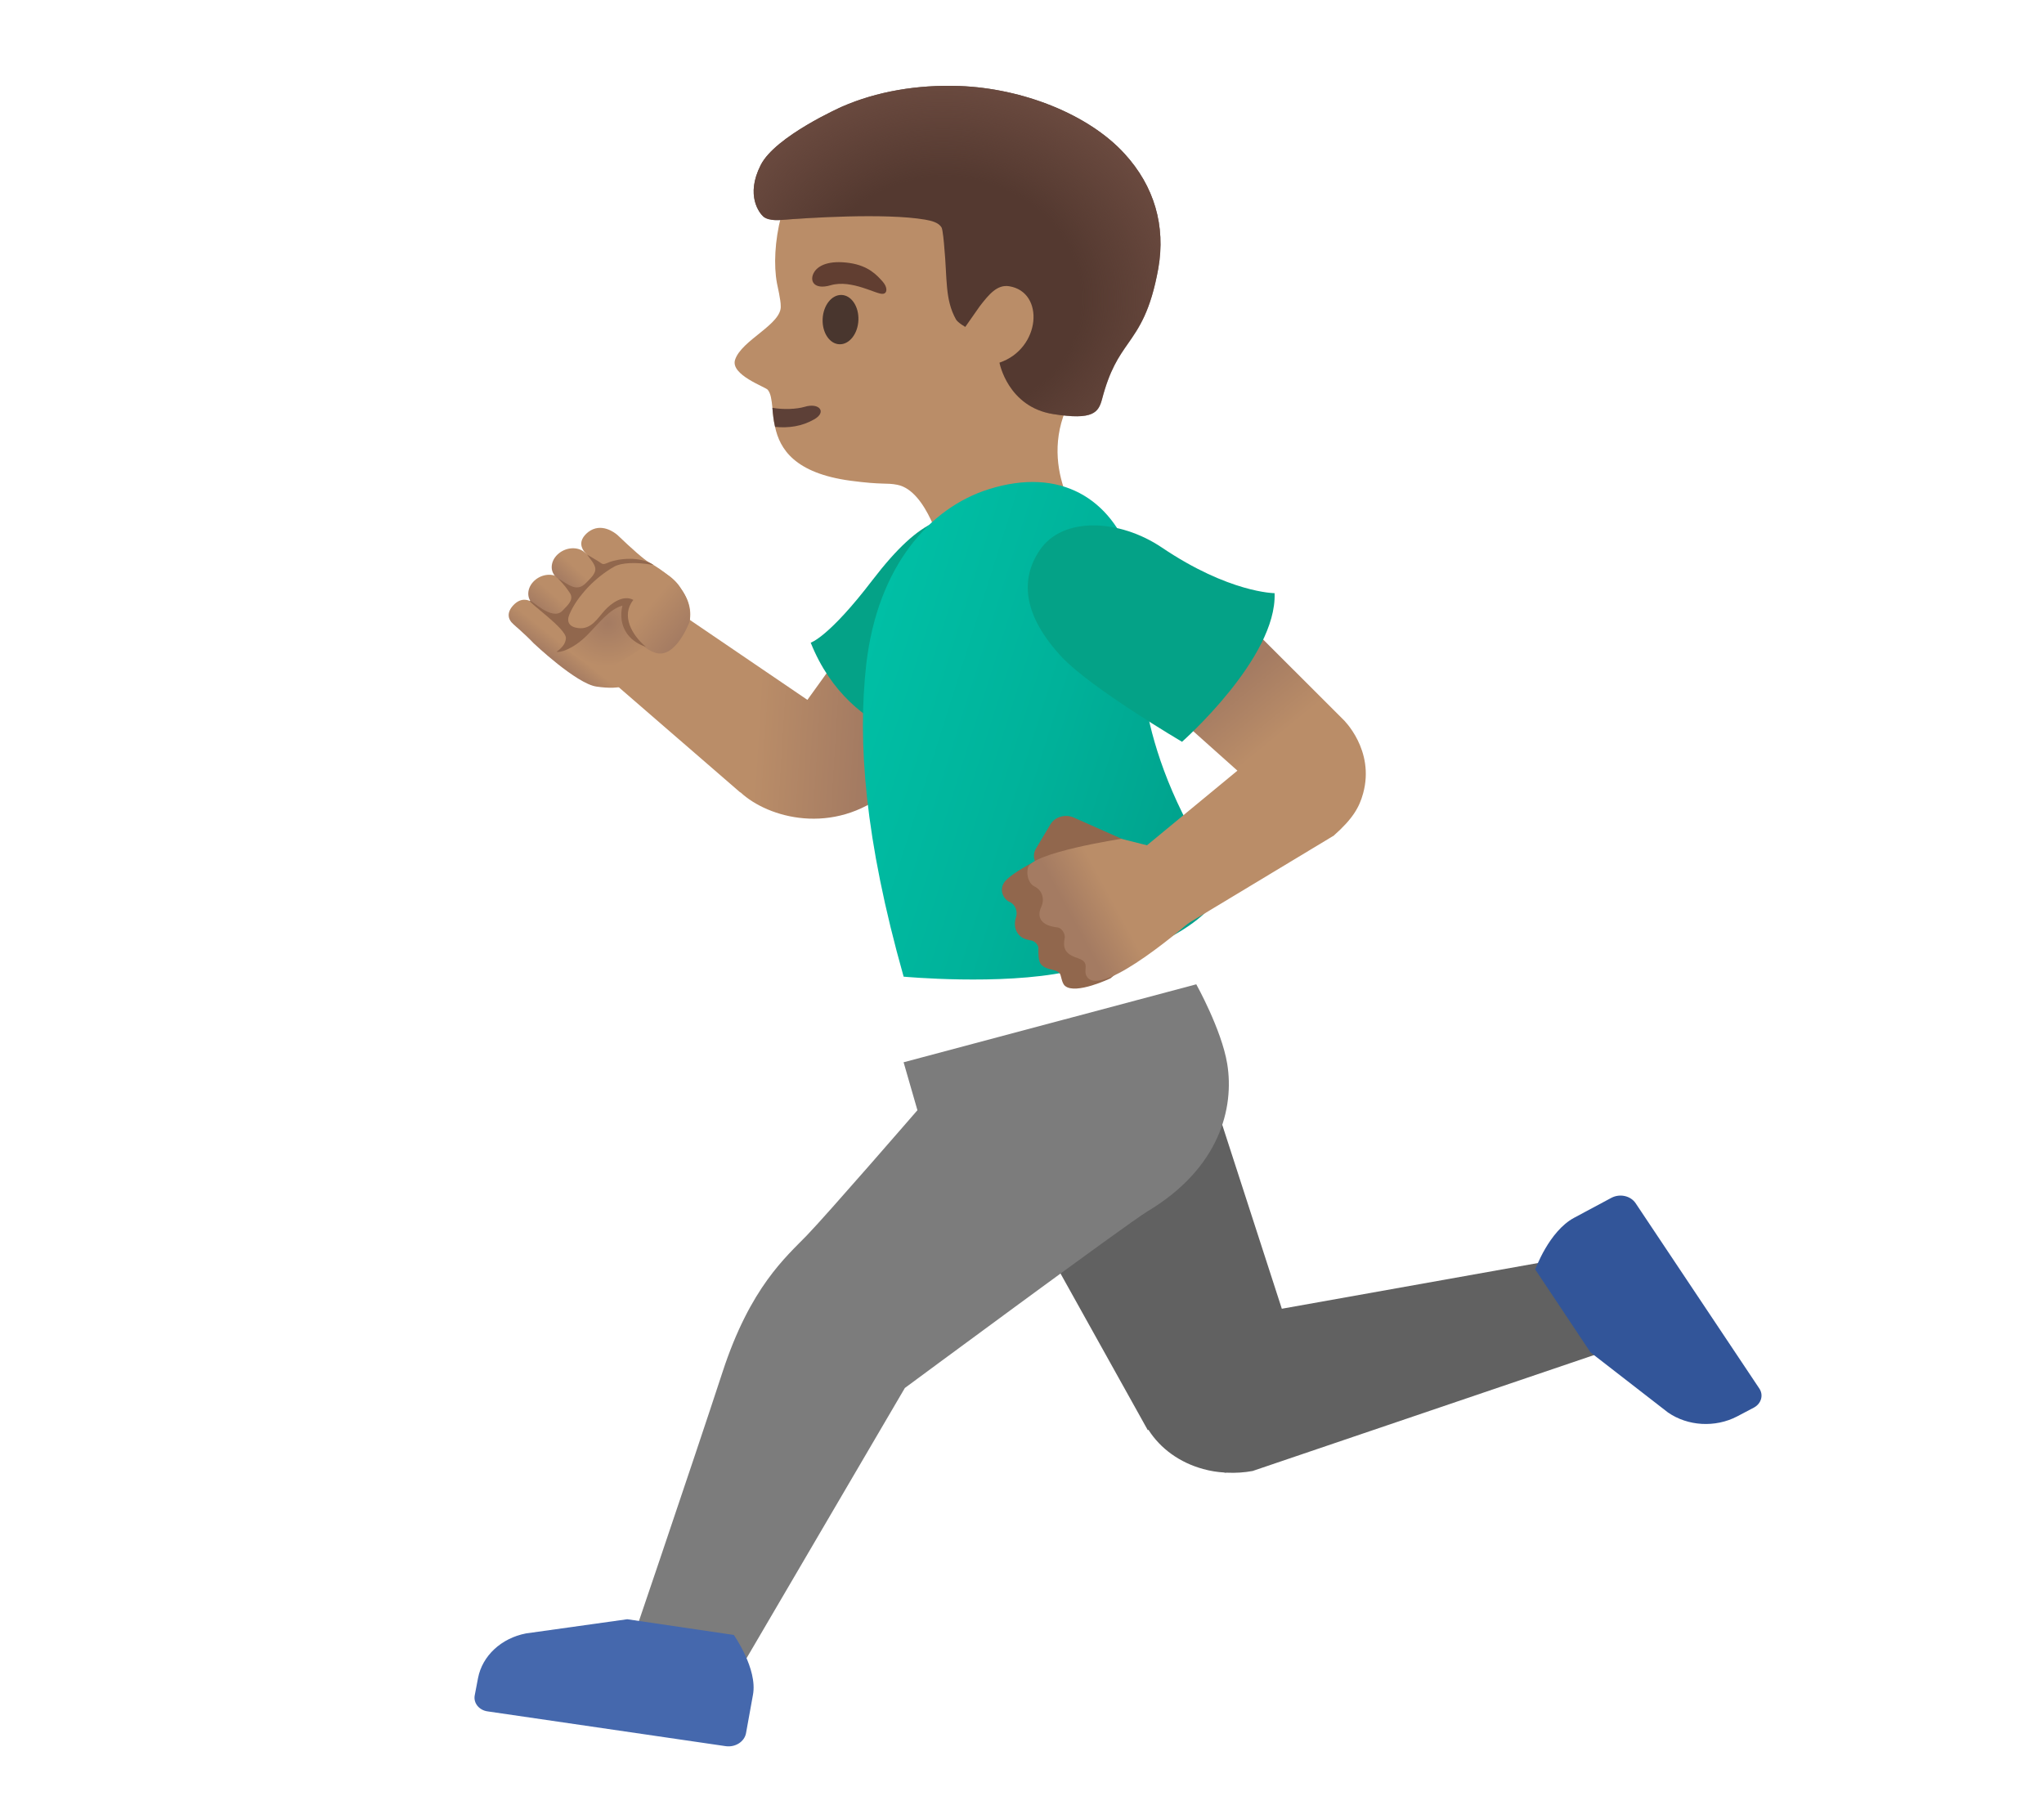 <svg width="80" height="71" viewBox="0 0 80 71" fill="none" xmlns="http://www.w3.org/2000/svg">
<g clip-path="url(#clip0_37_2843)">
<path d="M42.251 20.355C42.251 20.355 42.939 22.726 39.991 23.341C37.411 23.884 36.87 21.557 36.87 21.557C36.87 21.557 36.299 19.208 35.12 18.977C34.672 18.889 34.573 18.988 33.29 18.818C31.097 18.522 30.52 17.572 30.335 16.71C30.274 16.447 30.249 16.189 30.231 15.964C30.2 15.651 30.169 15.399 30.047 15.256C29.948 15.141 28.585 14.674 28.769 14.087C29.015 13.307 30.624 12.687 30.556 11.963C30.562 11.776 30.427 11.167 30.409 11.085C30.28 10.393 30.323 9.427 30.569 8.472C31.244 5.837 33.167 3.845 36.465 3.565C39.419 3.324 42.797 5.288 44.179 7.632C45.064 9.136 43.78 13.017 42.269 15.069C40.304 17.748 42.251 20.355 42.251 20.355Z" fill="#BA8D68"/>
<path d="M31.859 16.419C31.392 16.688 30.864 16.764 30.336 16.71C30.274 16.446 30.25 16.188 30.231 15.963C30.649 16.04 31.177 16.018 31.491 15.925C32.068 15.749 32.375 16.133 31.859 16.419Z" fill="#5D4037"/>
<path d="M33.597 12.535C33.62 12.002 33.325 11.559 32.938 11.546C32.552 11.532 32.22 11.954 32.197 12.487C32.174 13.02 32.469 13.463 32.855 13.476C33.242 13.489 33.574 13.068 33.597 12.535Z" fill="#49362E"/>
<path d="M32.511 11.166C31.835 11.364 31.657 10.969 31.878 10.634C32.038 10.393 32.443 10.179 33.248 10.294C34.003 10.404 34.329 10.782 34.538 11.013C34.746 11.243 34.734 11.479 34.562 11.501C34.322 11.545 33.346 10.925 32.511 11.166Z" fill="#613E31"/>
<g filter="url(#filter0_d_37_2843)">
<path d="M61.575 45.849L50.169 47.885L46.993 38.077L39.359 42.649L44.924 52.639L44.948 52.622C45.415 53.362 46.182 53.912 47.092 54.159C47.368 54.236 47.645 54.28 47.927 54.296V54.307L48.019 54.302C48.363 54.318 48.701 54.296 49.026 54.236L63.104 49.455L61.575 45.849Z" fill="#616161"/>
</g>
<g filter="url(#filter1_d_37_2843)">
<path d="M64.019 43.758C63.823 43.462 63.399 43.368 63.067 43.544L61.612 44.323C60.623 44.85 60.088 46.349 60.088 46.349L62.25 49.593L65.278 51.942C66.058 52.485 67.133 52.545 67.987 52.101L68.644 51.755C68.933 51.601 69.031 51.267 68.859 51.009L64.019 43.758Z" fill="#325599"/>
</g>
<g filter="url(#filter2_d_37_2843)">
<path d="M28.407 62.952L35.415 50.987C35.415 50.987 44.143 44.532 44.905 44.077C47.748 42.375 48.314 40.01 48.031 38.292C47.81 36.958 46.821 35.185 46.821 35.185L35.366 38.237L35.907 40.114C35.907 40.114 32.4 44.164 31.583 45.01C30.766 45.855 29.365 47.035 28.278 50.367C27.13 53.879 24.249 62.348 24.249 62.348L28.407 62.952Z" fill="#7C7C7C"/>
</g>
<g filter="url(#filter3_d_37_2843)">
<path d="M28.401 66.679C28.782 66.734 29.138 66.503 29.199 66.168L29.47 64.67C29.66 63.654 28.72 62.326 28.72 62.326L24.55 61.711L20.588 62.266C19.618 62.452 18.875 63.144 18.709 64.017L18.58 64.692C18.524 64.988 18.746 65.268 19.077 65.317L28.401 66.679Z" fill="#4568AD"/>
</g>
<path d="M31.601 27.396L26.098 23.653L23.42 26.211L28.972 31.019L28.979 31.013C30.066 32.029 32.615 32.72 34.734 30.997C36.748 29.356 39.236 25.86 39.236 25.86L34.93 22.775L31.601 27.396Z" fill="url(#paint0_linear_37_2843)"/>
<path d="M31.73 25.157C33.309 29.104 37.178 29.224 37.178 29.224L40.262 24.504C40.66 23.894 40.771 23.168 40.571 22.485C40.37 21.801 39.875 21.217 39.193 20.86L38.683 20.591C37.264 19.85 36.061 20.212 34.15 22.704C32.437 24.949 31.73 25.157 31.73 25.157Z" fill="#04A287"/>
<path d="M35.367 38.231C33.843 32.83 33.561 29.038 33.905 25.997C34.347 22.166 36.392 19.877 38.69 19.153C41.527 18.258 43.493 19.548 44.285 21.842C44.825 23.406 44.721 24.608 44.678 25.355C44.678 25.355 44.285 29.455 47.933 34.587C47.933 34.587 47.583 36.815 41.761 38.039C39.169 38.582 35.367 38.231 35.367 38.231Z" fill="url(#paint1_linear_37_2843)"/>
<path d="M44.745 33.209C44.745 33.209 42.079 32.024 42.049 32.013C41.969 31.975 41.881 31.951 41.791 31.942C41.701 31.934 41.61 31.942 41.523 31.966C41.436 31.989 41.356 32.028 41.285 32.079C41.215 32.131 41.158 32.194 41.115 32.266L40.544 33.221C40.452 33.38 40.446 33.555 40.507 33.715C40.2 33.874 39.444 34.291 39.285 34.571C39.1 34.889 39.309 35.224 39.506 35.301C39.733 35.389 39.837 35.674 39.77 35.888C39.696 36.108 39.702 36.333 39.819 36.514C39.936 36.695 40.083 36.766 40.366 36.816C40.501 36.837 40.642 36.991 40.642 37.112C40.636 37.299 40.636 37.622 40.74 37.743C40.949 37.99 41.293 37.913 41.471 38.094C41.539 38.166 41.545 38.479 41.686 38.594C42.104 38.945 43.461 38.297 43.461 38.297L46.053 36.151L44.745 33.209Z" fill="#91674D"/>
<path d="M43.886 32.835L45.526 33.247L46.649 36.019C46.649 36.019 43.142 39.103 42.547 38.242C42.356 37.973 42.706 37.682 42.197 37.512C41.834 37.391 41.564 37.237 41.668 36.738C41.711 36.551 41.545 36.321 41.398 36.304C40.735 36.233 40.563 35.904 40.759 35.486C40.87 35.256 40.845 34.866 40.471 34.691C40.335 34.625 40.145 34.356 40.231 33.972C40.372 33.373 43.886 32.835 43.886 32.835Z" fill="url(#paint2_linear_37_2843)"/>
<path d="M46.14 36.364L52.214 32.703V32.698C52.945 32.05 53.203 31.6 53.351 31.057C53.818 29.355 52.577 28.17 52.577 28.17L46.957 22.555L43.493 25.755L48.431 30.167L44.739 33.214L46.14 36.364Z" fill="url(#paint3_linear_37_2843)"/>
<path d="M46.263 29.037C46.263 29.037 49.985 25.749 49.886 23.219C49.886 23.219 48.111 23.213 45.47 21.43C43.806 20.31 41.595 20.216 40.704 21.523C39.912 22.675 40.041 24.097 41.564 25.727C42.706 26.94 46.263 29.037 46.263 29.037Z" fill="#04A287"/>
<path d="M23.144 24.307L23.126 24.318C22.862 24.614 22.407 24.697 22.112 24.494L20.915 23.687C20.62 23.489 20.595 23.083 20.859 22.787C21.123 22.49 21.578 22.408 21.873 22.611L23.07 23.418C23.371 23.621 23.414 24.011 23.144 24.307Z" fill="url(#paint4_linear_37_2843)"/>
<path d="M24.152 20.931C24.171 20.942 24.177 20.953 24.177 20.953C24.723 21.474 25.209 21.908 25.417 22.023C25.97 22.336 26.486 22.731 26.805 23.285C27.401 24.323 26.64 25.343 25.749 26.095C24.864 26.853 24.306 27.017 23.341 26.875C22.555 26.76 20.891 25.184 20.891 25.184C20.719 25.003 20.522 24.817 20.326 24.641C20.252 24.575 20.172 24.509 20.098 24.438L20.092 24.432C19.865 24.235 19.834 23.971 20.086 23.697C20.418 23.335 20.743 23.521 20.78 23.549L20.786 23.554C20.94 23.68 21.106 23.851 21.229 23.933C21.585 24.169 21.781 24.213 21.781 24.213L23.464 22.303L22.893 21.622C22.893 21.622 22.887 21.611 22.868 21.595C22.807 21.507 22.567 21.194 23.022 20.826C23.526 20.442 24.048 20.843 24.152 20.931Z" fill="url(#paint5_linear_37_2843)"/>
<path d="M24.096 23.521C23.801 23.801 23.34 23.845 23.064 23.625L21.792 22.61C21.516 22.391 21.528 21.984 21.823 21.704C22.118 21.425 22.579 21.381 22.855 21.6L24.126 22.616C24.397 22.841 24.384 23.241 24.096 23.521Z" fill="url(#paint6_linear_37_2843)"/>
<path d="M22.443 23.686C22.72 23.329 23.058 22.89 23.432 22.512C23.488 22.457 23.537 22.407 23.592 22.358C24.108 21.88 24.784 21.798 25.631 22.21C25.662 22.226 25.686 22.237 25.717 22.254C25.766 22.281 25.815 22.308 25.871 22.336L25.877 22.341C25.95 22.385 26.024 22.429 26.098 22.479C26.35 22.643 26.54 22.846 26.657 23.044C27.124 23.708 26.988 24.339 26.988 24.339C26.988 24.339 26.448 25.81 25.649 25.552C24.851 25.294 24.439 24.279 24.439 24.279L24.648 23.544C24.409 23.521 24.2 23.615 23.917 23.9C23.825 23.994 23.721 24.109 23.598 24.246C23.586 24.262 23.432 24.433 23.42 24.444C23.236 24.625 23.027 24.713 22.775 24.696C22.45 24.68 22.173 24.4 22.02 24.29C22.136 24.158 22.29 23.878 22.443 23.686Z" fill="url(#paint7_linear_37_2843)"/>
<path d="M22.081 25.381L23.076 24.651L23.604 24.114L24.292 23.576L24.532 23.669L24.384 24.372L24.9 25.063L25.226 25.31L23.537 26.38L22.081 25.381Z" fill="url(#paint8_radial_37_2843)"/>
<path d="M22.149 24.982C22.131 25.322 21.762 25.509 21.787 25.514C21.891 25.552 22.407 25.437 22.978 24.866C23.42 24.422 23.844 23.846 24.36 23.708C24.182 24.488 24.569 25.086 25.281 25.322C24.735 24.866 24.293 24.098 24.79 23.483C24.385 23.264 23.912 23.626 23.672 23.889C23.396 24.186 23.15 24.647 22.64 24.587C22.29 24.548 22.161 24.351 22.284 24.054C22.591 23.33 23.31 22.589 24.047 22.177C24.317 22.029 24.87 21.99 25.582 22.117C25.06 21.754 24.17 21.87 23.832 22.012C23.543 22.133 23.617 22.084 23.359 21.936C23.23 21.859 23.101 21.782 22.978 21.71C23.082 21.864 23.267 22.051 23.297 22.232C23.334 22.457 23.095 22.649 22.947 22.808C22.567 23.214 22.235 22.863 21.842 22.643C22.106 22.923 22.167 23.011 22.302 23.209C22.481 23.478 22.21 23.697 22.014 23.906C21.614 24.334 20.791 23.461 20.736 23.516C20.675 23.582 22.167 24.608 22.149 24.982Z" fill="#91674D"/>
<path d="M44.014 6.018C42.601 4.47 40.021 3.46 37.558 3.367C35.906 3.307 34.315 3.581 32.958 4.174C32.934 4.185 30.348 5.332 29.776 6.457C29.162 7.659 29.733 8.351 29.875 8.477C30.096 8.669 30.587 8.609 30.587 8.609C31.558 8.532 34.641 8.329 36.213 8.598C36.459 8.642 36.735 8.708 36.852 8.905C36.901 8.993 36.95 9.553 36.956 9.652C37.079 10.914 36.975 11.715 37.417 12.506C37.491 12.632 37.78 12.797 37.78 12.797L38.345 11.99C38.701 11.529 39.026 11.128 39.499 11.205C40.9 11.43 40.74 13.647 39.118 14.196C39.118 14.196 39.438 15.931 41.225 16.21C42.791 16.457 42.994 16.145 43.135 15.618C43.436 14.476 43.78 13.977 44.149 13.45C44.585 12.824 45.033 12.182 45.334 10.513C45.629 8.839 45.175 7.286 44.014 6.018Z" fill="#543930"/>
<path d="M44.014 6.018C42.601 4.47 40.021 3.46 37.558 3.367C35.906 3.307 34.315 3.581 32.958 4.174C32.934 4.185 30.348 5.332 29.776 6.457C29.162 7.659 29.733 8.351 29.875 8.477C30.096 8.669 30.587 8.609 30.587 8.609C31.558 8.532 34.641 8.329 36.213 8.598C36.459 8.642 36.735 8.708 36.852 8.905C36.901 8.993 36.95 9.553 36.956 9.652C37.079 10.914 36.975 11.715 37.417 12.506C37.491 12.632 37.78 12.797 37.78 12.797L38.345 11.99C38.701 11.529 39.026 11.128 39.499 11.205C40.9 11.43 40.74 13.647 39.118 14.196C39.118 14.196 39.438 15.931 41.225 16.21C42.791 16.457 42.994 16.145 43.135 15.618C43.436 14.476 43.78 13.977 44.149 13.45C44.585 12.824 45.033 12.182 45.334 10.513C45.629 8.839 45.175 7.286 44.014 6.018Z" fill="url(#paint9_radial_37_2843)"/>
</g>
<defs>
<filter id="filter0_d_37_2843" x="32.668" y="34.732" width="37.127" height="29.612" filterUnits="userSpaceOnUse" color-interpolation-filters="sRGB">
<feFlood flood-opacity="0" result="BackgroundImageFix"/>
<feColorMatrix in="SourceAlpha" type="matrix" values="0 0 0 0 0 0 0 0 0 0 0 0 0 0 0 0 0 0 127 0" result="hardAlpha"/>
<feOffset dy="3.345"/>
<feGaussianBlur stdDeviation="3.345"/>
<feComposite in2="hardAlpha" operator="out"/>
<feColorMatrix type="matrix" values="0 0 0 0 0 0 0 0 0 0 0 0 0 0 0 0 0 0 0.5 0"/>
<feBlend mode="normal" in2="BackgroundImageFix" result="effect1_dropShadow_37_2843"/>
<feBlend mode="normal" in="SourceGraphic" in2="effect1_dropShadow_37_2843" result="shape"/>
</filter>
<filter id="filter1_d_37_2843" x="53.398" y="40.11" width="22.237" height="22.323" filterUnits="userSpaceOnUse" color-interpolation-filters="sRGB">
<feFlood flood-opacity="0" result="BackgroundImageFix"/>
<feColorMatrix in="SourceAlpha" type="matrix" values="0 0 0 0 0 0 0 0 0 0 0 0 0 0 0 0 0 0 127 0" result="hardAlpha"/>
<feOffset dy="3.345"/>
<feGaussianBlur stdDeviation="3.345"/>
<feComposite in2="hardAlpha" operator="out"/>
<feColorMatrix type="matrix" values="0 0 0 0 0 0 0 0 0 0 0 0 0 0 0 0 0 0 0.5 0"/>
<feBlend mode="normal" in2="BackgroundImageFix" result="effect1_dropShadow_37_2843"/>
<feBlend mode="normal" in="SourceGraphic" in2="effect1_dropShadow_37_2843" result="shape"/>
</filter>
<filter id="filter2_d_37_2843" x="17.558" y="31.84" width="37.229" height="41.149" filterUnits="userSpaceOnUse" color-interpolation-filters="sRGB">
<feFlood flood-opacity="0" result="BackgroundImageFix"/>
<feColorMatrix in="SourceAlpha" type="matrix" values="0 0 0 0 0 0 0 0 0 0 0 0 0 0 0 0 0 0 127 0" result="hardAlpha"/>
<feOffset dy="3.345"/>
<feGaussianBlur stdDeviation="3.345"/>
<feComposite in2="hardAlpha" operator="out"/>
<feColorMatrix type="matrix" values="0 0 0 0 0 0 0 0 0 0 0 0 0 0 0 0 0 0 0.5 0"/>
<feBlend mode="normal" in2="BackgroundImageFix" result="effect1_dropShadow_37_2843"/>
<feBlend mode="normal" in="SourceGraphic" in2="effect1_dropShadow_37_2843" result="shape"/>
</filter>
<filter id="filter3_d_37_2843" x="11.88" y="56.693" width="24.306" height="18.357" filterUnits="userSpaceOnUse" color-interpolation-filters="sRGB">
<feFlood flood-opacity="0" result="BackgroundImageFix"/>
<feColorMatrix in="SourceAlpha" type="matrix" values="0 0 0 0 0 0 0 0 0 0 0 0 0 0 0 0 0 0 127 0" result="hardAlpha"/>
<feOffset dy="1.673"/>
<feGaussianBlur stdDeviation="3.345"/>
<feComposite in2="hardAlpha" operator="out"/>
<feColorMatrix type="matrix" values="0 0 0 0 0 0 0 0 0 0 0 0 0 0 0 0 0 0 0.5 0"/>
<feBlend mode="normal" in2="BackgroundImageFix" result="effect1_dropShadow_37_2843"/>
<feBlend mode="normal" in="SourceGraphic" in2="effect1_dropShadow_37_2843" result="shape"/>
</filter>
<linearGradient id="paint0_linear_37_2843" x1="23.545" y1="26.927" x2="33.821" y2="27.565" gradientUnits="userSpaceOnUse">
<stop offset="0.598" stop-color="#BA8D68"/>
<stop offset="1" stop-color="#A47B62"/>
</linearGradient>
<linearGradient id="paint1_linear_37_2843" x1="33.27" y1="27.321" x2="48.698" y2="32.189" gradientUnits="userSpaceOnUse">
<stop stop-color="#00BFA5"/>
<stop offset="0.47" stop-color="#00B29A"/>
<stop offset="1" stop-color="#009E89"/>
</linearGradient>
<linearGradient id="paint2_linear_37_2843" x1="45.966" y1="34.243" x2="42.15" y2="36.316" gradientUnits="userSpaceOnUse">
<stop offset="0.598" stop-color="#BA8D68"/>
<stop offset="1" stop-color="#A47B62"/>
</linearGradient>
<linearGradient id="paint3_linear_37_2843" x1="50.794" y1="33.595" x2="46.372" y2="28.197" gradientUnits="userSpaceOnUse">
<stop offset="0.598" stop-color="#BA8D68"/>
<stop offset="1" stop-color="#A47B62"/>
</linearGradient>
<linearGradient id="paint4_linear_37_2843" x1="22.603" y1="23.002" x2="21.511" y2="24.237" gradientUnits="userSpaceOnUse">
<stop offset="0.5" stop-color="#BA8D68"/>
<stop offset="1" stop-color="#A47B62"/>
</linearGradient>
<linearGradient id="paint5_linear_37_2843" x1="21.835" y1="26.016" x2="25.202" y2="21.783" gradientUnits="userSpaceOnUse">
<stop stop-color="#A47B62"/>
<stop offset="0.138" stop-color="#BA8D68"/>
<stop offset="0.831" stop-color="#BA8D68"/>
</linearGradient>
<linearGradient id="paint6_linear_37_2843" x1="23.554" y1="22.099" x2="22.483" y2="23.256" gradientUnits="userSpaceOnUse">
<stop offset="0.5" stop-color="#BA8D68"/>
<stop offset="1" stop-color="#A47B62"/>
</linearGradient>
<linearGradient id="paint7_linear_37_2843" x1="23.561" y1="23.049" x2="26.348" y2="25.427" gradientUnits="userSpaceOnUse">
<stop offset="0.5" stop-color="#BA8D68"/>
<stop offset="1" stop-color="#A47B62"/>
</linearGradient>
<radialGradient id="paint8_radial_37_2843" cx="0" cy="0" r="1" gradientUnits="userSpaceOnUse" gradientTransform="translate(23.785 24.388) scale(1.908 1.705)">
<stop stop-color="#A47B62"/>
<stop offset="1" stop-color="#BA8D68"/>
</radialGradient>
<radialGradient id="paint9_radial_37_2843" cx="0" cy="0" r="1" gradientUnits="userSpaceOnUse" gradientTransform="translate(37.098 11.566) rotate(5.963) scale(9.945 8.789)">
<stop offset="0.526" stop-color="#6D4C41" stop-opacity="0"/>
<stop offset="1" stop-color="#6D4C41"/>
</radialGradient>
<clipPath id="clip0_37_2843">
<rect width="78.618" height="70.255" fill="white" transform="translate(0.854 0.491)"/>
</clipPath>
</defs>
</svg>
